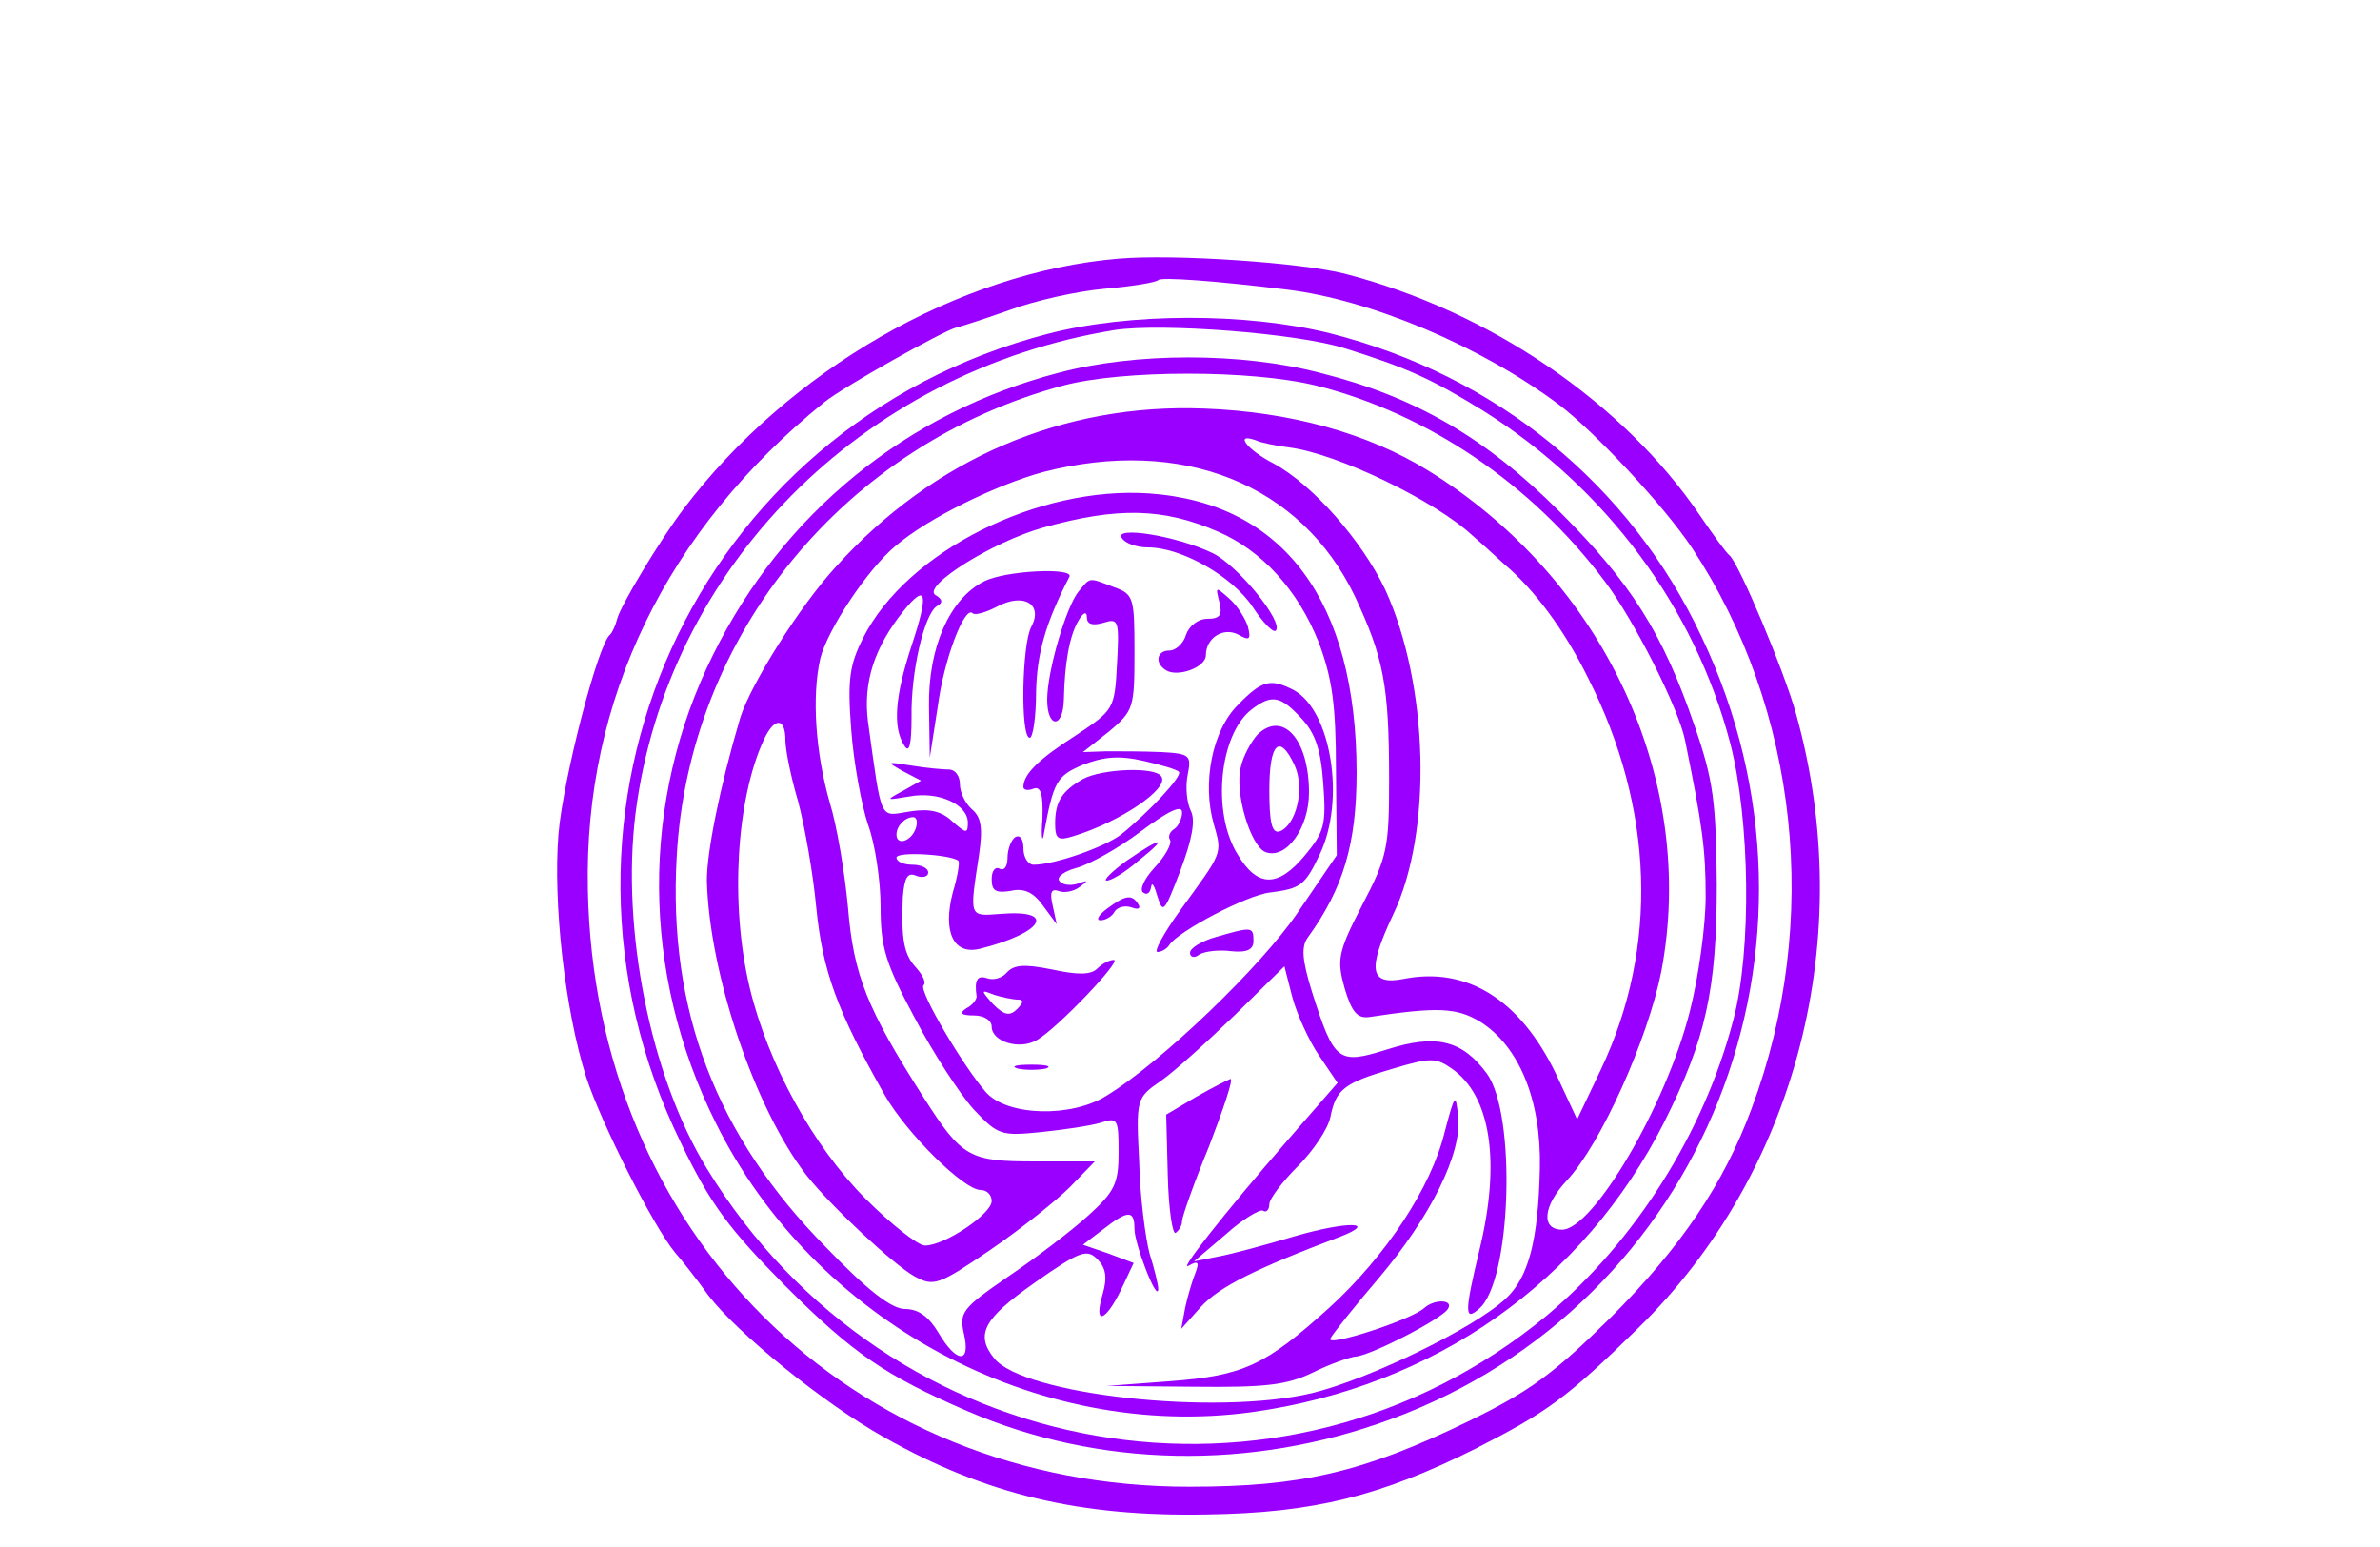 <?xml version="1.0" standalone="no"?>
<!DOCTYPE svg PUBLIC "-//W3C//DTD SVG 20010904//EN"
 "http://www.w3.org/TR/2001/REC-SVG-20010904/DTD/svg10.dtd">
<svg version="1.0" xmlns="http://www.w3.org/2000/svg"
 width="300pt" height="195pt" viewBox="0 0 300 195"
 preserveAspectRatio="xMidYMid meet">
<g transform="translate(0,195) scale(0.1,-0.1)"
fill="#9900ff" stroke="none">
<path d="M1410 1624 c-202 -17 -416 -141 -548 -315 -31 -41 -80 -123 -84 -139
-2 -8 -6 -17 -9 -20 -15 -11 -59 -181 -65 -251 -7 -87 8 -222 35 -307 19 -58
84 -187 112 -221 8 -9 27 -33 42 -54 36 -47 145 -136 222 -179 128 -72 246
-100 406 -97 135 2 219 23 339 83 90 46 114 63 204 151 201 196 278 495 200
775 -15 54 -72 190 -84 200 -4 3 -20 25 -37 50 -97 143 -266 258 -448 305 -55
14 -214 25 -285 19z m212 -39 c106 -13 244 -71 343 -145 45 -34 133 -128 168
-181 134 -203 163 -471 75 -706 -35 -95 -89 -175 -178 -264 -72 -71 -102 -93
-180 -131 -132 -64 -210 -82 -350 -82 -428 -1 -751 320 -759 753 -5 239 99
453 298 614 25 20 150 90 166 94 5 1 36 11 67 22 32 12 86 24 120 27 35 3 65
8 68 11 4 4 72 -1 162 -12z"/>
<path d="M1320 1529 c-444 -116 -665 -602 -462 -1019 38 -79 61 -109 132 -181
85 -85 126 -113 230 -158 165 -71 357 -75 533 -10 395 145 576 598 392 986
-90 192 -259 330 -469 383 -105 26 -253 26 -356 -1z m375 -18 c80 -25 110 -39
175 -79 154 -97 266 -247 311 -419 25 -97 27 -261 4 -348 -37 -143 -124 -280
-235 -373 -334 -276 -830 -190 -1059 185 -71 116 -108 301 -90 447 39 310 285
558 604 610 60 9 230 -4 290 -23z"/>
<path d="M1334 1480 c-191 -50 -347 -177 -435 -355 -92 -185 -91 -401 3 -590
124 -251 405 -402 676 -365 230 32 418 164 520 366 52 104 66 166 66 299 -1
104 -4 131 -28 200 -40 117 -80 180 -170 270 -93 93 -182 145 -302 175 -99 26
-233 26 -330 0z m325 -16 c140 -35 272 -124 364 -247 37 -49 93 -160 101 -200
22 -108 26 -138 26 -197 0 -37 -9 -102 -20 -145 -30 -119 -122 -275 -161 -275
-27 0 -24 30 6 62 43 46 102 178 119 263 46 241 -72 495 -294 632 -76 47 -174
74 -282 78 -178 7 -341 -63 -464 -199 -46 -50 -108 -149 -121 -191 -26 -88
-42 -169 -42 -205 3 -117 60 -287 126 -372 31 -39 109 -112 136 -127 24 -13
30 -11 96 34 38 26 83 62 100 79 l31 32 -74 0 c-84 0 -93 4 -142 81 -71 111
-88 154 -95 238 -4 44 -14 104 -23 133 -18 63 -23 134 -12 182 9 36 59 112 95
142 41 35 127 77 186 93 175 45 325 -15 393 -157 36 -77 43 -112 43 -230 0
-86 -2 -98 -34 -159 -31 -60 -32 -69 -22 -105 9 -30 16 -38 31 -36 86 13 110
12 140 -6 49 -31 77 -99 75 -185 -2 -90 -14 -137 -43 -164 -41 -38 -174 -102
-244 -119 -122 -29 -365 -2 -401 44 -24 30 -13 50 51 95 57 40 66 43 79 30 11
-11 13 -23 7 -44 -12 -40 3 -36 23 5 l16 34 -32 12 -32 11 25 19 c32 25 40 25
40 1 0 -19 29 -94 30 -76 0 6 -5 26 -11 45 -5 19 -12 71 -13 115 -4 80 -4 81
28 103 17 12 59 50 93 83 l62 61 10 -39 c6 -22 21 -55 34 -74 l23 -34 -61 -70
c-85 -98 -142 -171 -126 -160 11 6 13 4 8 -9 -4 -10 -10 -30 -13 -44 l-5 -27
25 28 c23 25 69 48 175 88 49 19 10 20 -56 1 -37 -11 -81 -23 -98 -26 l-30 -6
40 34 c21 19 43 32 47 30 4 -3 8 1 8 8 0 7 17 29 36 48 19 19 38 47 41 62 7
35 17 43 79 61 47 14 54 14 74 0 49 -34 62 -117 35 -228 -19 -79 -19 -91 -1
-75 41 33 48 246 10 297 -31 42 -64 50 -126 30 -61 -19 -66 -16 -94 72 -13 42
-14 58 -5 70 44 61 61 117 61 207 0 216 -92 340 -261 352 -140 10 -306 -73
-361 -182 -17 -34 -20 -52 -15 -116 3 -41 13 -95 21 -119 9 -24 16 -71 16
-104 0 -51 6 -71 43 -140 23 -44 57 -96 74 -115 31 -33 35 -34 85 -29 29 3 63
8 76 12 21 7 22 4 22 -38 0 -39 -5 -49 -38 -79 -22 -20 -67 -54 -101 -77 -58
-40 -62 -45 -56 -72 9 -38 -9 -38 -32 1 -12 20 -25 30 -42 30 -17 0 -47 23
-100 78 -138 140 -199 298 -188 492 15 280 212 520 487 594 75 20 238 20 319
0z m-34 -78 c62 -8 185 -68 231 -111 7 -6 25 -22 40 -36 38 -32 76 -83 106
-144 83 -164 89 -339 16 -493 l-30 -63 -27 58 c-45 93 -112 135 -192 119 -42
-8 -46 11 -13 81 50 104 45 290 -10 410 -29 61 -91 132 -141 159 -33 17 -50
39 -22 29 6 -3 26 -7 42 -9z m-90 -106 c56 -24 101 -74 127 -139 17 -45 22
-78 22 -162 l1 -107 -49 -72 c-46 -68 -172 -189 -241 -231 -44 -28 -125 -26
-152 4 -29 33 -85 128 -79 135 4 3 -1 13 -9 22 -16 17 -19 36 -17 89 2 25 6
32 17 27 8 -3 15 -1 15 4 0 6 -9 10 -20 10 -11 0 -20 4 -20 9 0 8 68 4 78 -4
2 -2 -1 -20 -7 -40 -13 -50 1 -79 34 -71 80 20 98 50 26 44 -40 -3 -39 -5 -27
74 5 34 3 48 -9 58 -8 7 -15 21 -15 31 0 11 -6 19 -14 19 -7 0 -29 2 -47 5
-32 5 -32 5 -11 -7 l23 -12 -23 -13 c-22 -12 -22 -12 8 -7 37 7 74 -10 74 -33
0 -14 -2 -14 -20 2 -14 13 -29 16 -54 12 -38 -6 -34 -15 -52 114 -6 49 8 93
45 139 29 36 32 22 10 -44 -21 -64 -24 -103 -9 -126 6 -10 9 1 9 36 -1 57 16
130 32 140 8 4 7 9 -2 14 -17 11 72 67 136 85 93 26 151 25 220 -5z m-545
-263 c0 -12 7 -47 16 -77 8 -30 19 -91 23 -135 8 -79 26 -129 86 -235 28 -49
100 -120 121 -120 8 0 14 -6 14 -14 0 -16 -59 -56 -84 -56 -9 0 -43 27 -75 59
-66 66 -123 170 -146 266 -25 105 -17 238 18 313 13 28 27 28 27 -1z m164
-112 c-6 -16 -24 -21 -24 -7 0 11 11 22 21 22 5 0 6 -7 3 -15z"/>
<path d="M1507 567 l-37 -22 2 -77 c1 -42 6 -75 10 -72 4 3 8 9 8 15 0 5 15
48 34 94 18 47 31 85 27 85 -3 -1 -23 -11 -44 -23z"/>
<path d="M1821 523 c-17 -70 -74 -156 -145 -221 -81 -73 -108 -86 -201 -93
l-80 -6 110 -1 c90 -1 117 2 150 18 22 11 46 19 53 20 17 0 109 47 117 60 8
12 -17 13 -30 1 -17 -15 -125 -50 -118 -38 4 7 31 41 61 76 65 77 105 157 100
203 -3 31 -4 30 -17 -19z"/>
<path d="M1414 1272 c4 -7 19 -12 33 -12 42 0 106 -36 132 -75 13 -20 26 -33
29 -30 11 10 -48 83 -80 98 -46 22 -124 34 -114 19z"/>
<path d="M1240 1217 c-43 -22 -70 -83 -69 -157 l1 -65 10 64 c8 61 34 128 44
118 3 -3 17 1 32 9 33 17 57 2 42 -26 -12 -22 -14 -140 -2 -140 4 0 8 26 8 58
1 48 12 87 42 145 6 12 -81 8 -108 -6z"/>
<path d="M1360 1205 c-16 -19 -40 -101 -40 -137 0 -36 20 -37 21 0 1 46 7 80
18 99 6 11 11 13 11 5 0 -9 7 -11 21 -7 19 6 20 3 17 -52 -3 -57 -4 -58 -52
-90 -47 -30 -66 -49 -66 -65 0 -4 6 -5 13 -2 9 3 12 -7 11 -38 -2 -24 0 -32 2
-18 12 65 16 72 49 86 26 10 45 12 76 5 22 -5 43 -11 45 -14 5 -5 -38 -51 -73
-79 -21 -16 -84 -38 -110 -38 -7 0 -13 9 -13 21 0 11 -4 17 -10 14 -5 -3 -10
-15 -10 -26 0 -11 -4 -17 -10 -14 -5 3 -10 -2 -10 -13 0 -15 5 -18 24 -15 17
4 29 -2 41 -19 l17 -23 -5 23 c-4 17 -2 22 7 19 7 -3 19 -1 27 5 11 8 11 9 -3
4 -10 -3 -20 -1 -23 4 -3 5 7 12 22 16 15 4 52 24 81 46 35 26 52 34 52 24 0
-8 -5 -18 -10 -21 -6 -4 -8 -10 -5 -14 2 -5 -6 -20 -20 -35 -13 -14 -19 -28
-14 -31 5 -4 9 0 10 7 1 7 4 2 8 -12 7 -23 9 -19 29 33 15 40 19 63 13 75 -5
10 -7 30 -4 45 5 25 3 27 -33 29 -22 1 -52 1 -69 1 l-30 -1 33 26 c31 26 32
30 32 100 0 69 -1 73 -26 82 -32 12 -29 13 -44 -5z"/>
<path d="M1537 1191 c4 -16 1 -21 -15 -21 -12 0 -23 -9 -27 -20 -3 -11 -13
-20 -21 -20 -16 0 -19 -16 -4 -25 15 -9 50 4 50 19 0 22 22 36 41 26 14 -8 16
-6 12 10 -3 10 -13 26 -23 35 -18 16 -18 16 -13 -4z"/>
<path d="M1561 1062 c-33 -32 -46 -99 -31 -151 11 -38 11 -35 -42 -108 -21
-29 -34 -53 -29 -53 5 0 12 4 15 9 11 17 98 63 127 66 39 5 44 9 63 49 32 68
14 180 -33 206 -29 15 -40 13 -70 -18z m79 -17 c18 -19 25 -40 28 -83 4 -52 1
-61 -23 -90 -34 -41 -60 -41 -85 1 -33 53 -23 152 18 183 25 19 36 17 62 -11z"/>
<path d="M1585 1024 c-8 -9 -18 -27 -21 -41 -8 -32 12 -99 31 -107 26 -10 55
30 55 75 0 67 -33 104 -65 73z m47 -39 c13 -29 2 -75 -19 -83 -10 -3 -13 12
-13 52 0 60 13 72 32 31z"/>
<path d="M1365 968 c-26 -15 -35 -28 -35 -56 0 -20 4 -22 23 -16 59 18 121 60
111 75 -7 13 -75 10 -99 -3z"/>
<path d="M1420 865 c-19 -14 -30 -25 -25 -25 6 0 24 11 40 25 39 31 30 31 -15
0z"/>
<path d="M1396 805 c-11 -8 -15 -15 -9 -15 7 0 15 5 18 11 4 6 14 8 22 5 8 -3
11 -1 8 4 -8 13 -16 12 -39 -5z"/>
<path d="M1533 769 c-18 -5 -33 -14 -33 -20 0 -6 6 -7 12 -2 7 4 25 6 40 4 20
-2 28 2 28 13 0 18 -2 18 -47 5z"/>
<path d="M1269 724 c-6 -7 -17 -10 -25 -7 -12 4 -16 -2 -13 -23 0 -4 -5 -11
-13 -15 -9 -6 -7 -9 10 -9 12 0 22 -6 22 -14 0 -19 35 -30 57 -17 25 14 108
101 97 101 -6 0 -15 -5 -21 -11 -8 -8 -25 -8 -57 -1 -35 7 -48 6 -57 -4z m14
-34 c8 0 7 -4 -1 -12 -9 -9 -16 -8 -30 6 -16 18 -16 19 1 12 10 -3 24 -6 30
-6z"/>
<path d="M1283 603 c9 -2 25 -2 35 0 9 3 1 5 -18 5 -19 0 -27 -2 -17 -5z"/>
</g>
</svg>

